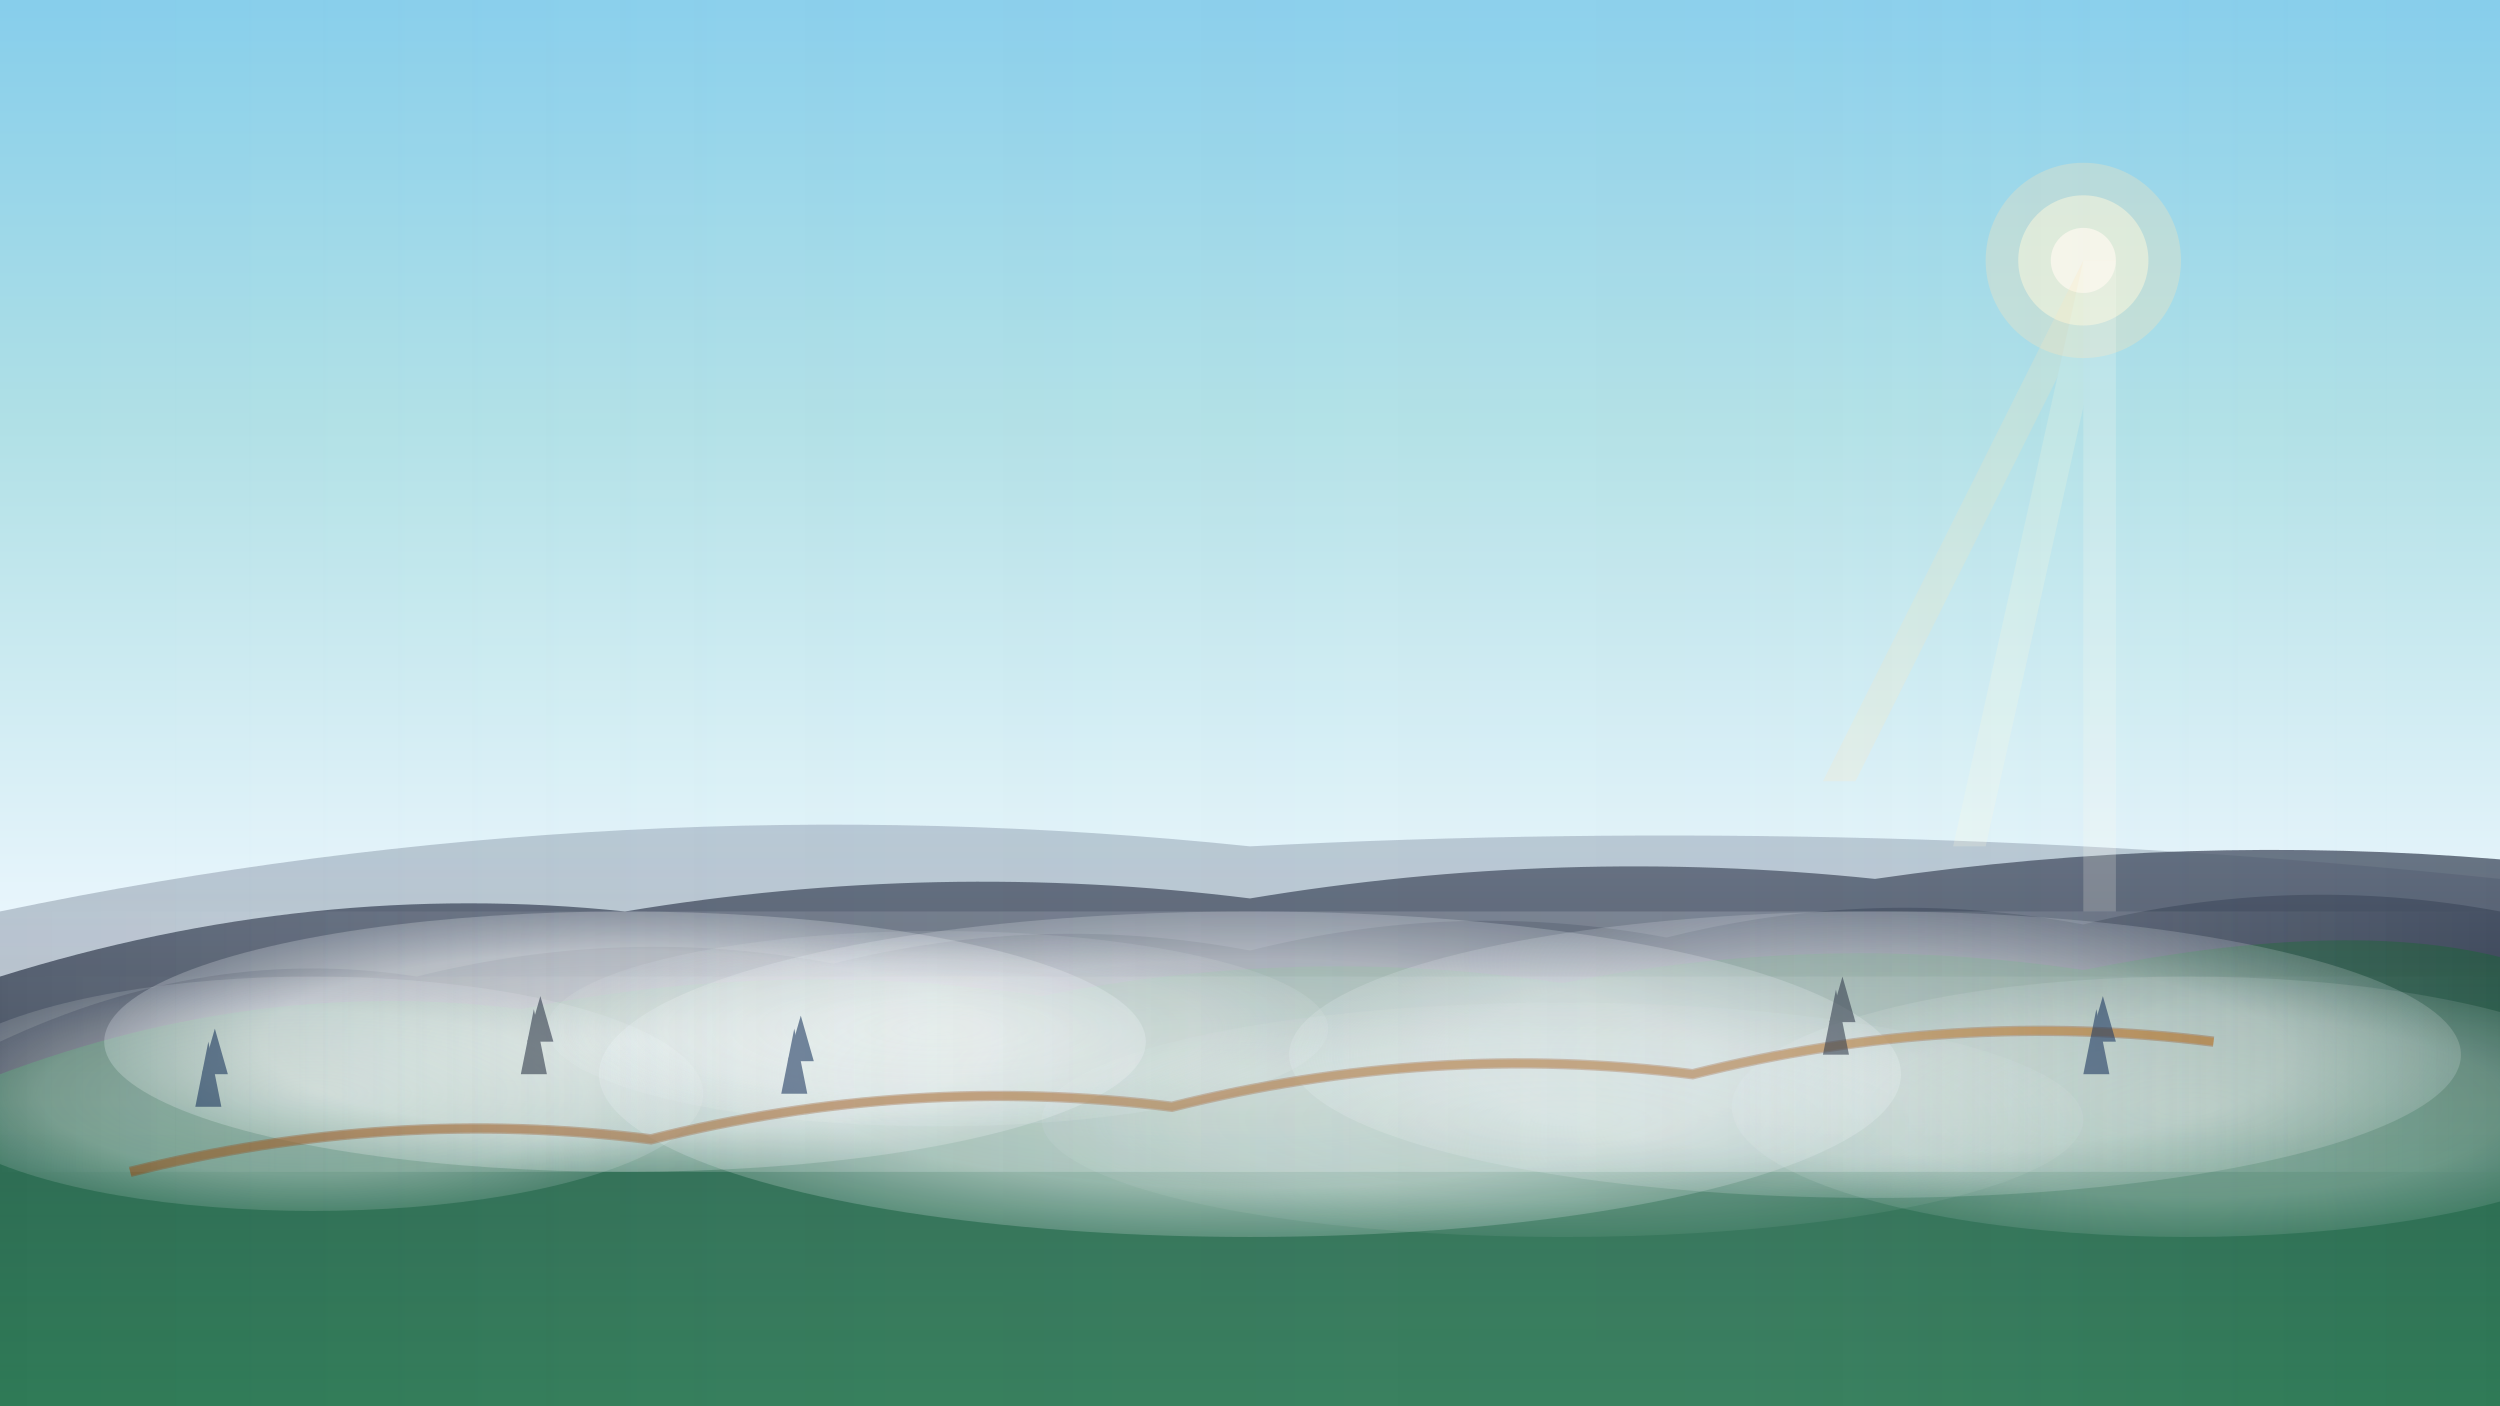 <svg viewBox="0 0 3840 2160" xmlns="http://www.w3.org/2000/svg">
  <defs>
    <!-- Gradients for sky and atmosphere -->
    <linearGradient id="skyGradient" x1="0%" y1="0%" x2="0%" y2="100%">
      <stop offset="0%" style="stop-color:#87CEEB;stop-opacity:1" />
      <stop offset="30%" style="stop-color:#B0E0E6;stop-opacity:1" />
      <stop offset="70%" style="stop-color:#F0F8FF;stop-opacity:1" />
      <stop offset="100%" style="stop-color:#FFFAF0;stop-opacity:1" />
    </linearGradient>
    
    <!-- Mountain gradients -->
    <linearGradient id="mountainGradient1" x1="0%" y1="0%" x2="0%" y2="100%">
      <stop offset="0%" style="stop-color:#4A5568;stop-opacity:1" />
      <stop offset="50%" style="stop-color:#2D3748;stop-opacity:1" />
      <stop offset="100%" style="stop-color:#1A202C;stop-opacity:1" />
    </linearGradient>
    
    <linearGradient id="mountainGradient2" x1="0%" y1="0%" x2="0%" y2="100%">
      <stop offset="0%" style="stop-color:#718096;stop-opacity:1" />
      <stop offset="50%" style="stop-color:#4A5568;stop-opacity:1" />
      <stop offset="100%" style="stop-color:#2D3748;stop-opacity:1" />
    </linearGradient>
    
    <!-- Forest gradient -->
    <linearGradient id="forestGradient" x1="0%" y1="0%" x2="0%" y2="100%">
      <stop offset="0%" style="stop-color:#22543D;stop-opacity:1" />
      <stop offset="50%" style="stop-color:#2F855A;stop-opacity:1" />
      <stop offset="100%" style="stop-color:#38A169;stop-opacity:1" />
    </linearGradient>
    
    <!-- Cloud gradients -->
    <radialGradient id="cloudGradient" cx="50%" cy="50%" r="50%">
      <stop offset="0%" style="stop-color:#FFFFFF;stop-opacity:0.9" />
      <stop offset="70%" style="stop-color:#F7FAFC;stop-opacity:0.7" />
      <stop offset="100%" style="stop-color:#EDF2F7;stop-opacity:0.3" />
    </radialGradient>
    
    <!-- Mist gradient -->
    <linearGradient id="mistGradient" x1="0%" y1="0%" x2="100%" y2="0%">
      <stop offset="0%" style="stop-color:#FFFFFF;stop-opacity:0" />
      <stop offset="30%" style="stop-color:#F7FAFC;stop-opacity:0.4" />
      <stop offset="70%" style="stop-color:#EDF2F7;stop-opacity:0.6" />
      <stop offset="100%" style="stop-color:#FFFFFF;stop-opacity:0" />
    </linearGradient>
    
    <!-- Path gradient -->
    <linearGradient id="pathGradient" x1="0%" y1="0%" x2="0%" y2="100%">
      <stop offset="0%" style="stop-color:#D69E2E;stop-opacity:0.8" />
      <stop offset="50%" style="stop-color:#B7791F;stop-opacity:0.6" />
      <stop offset="100%" style="stop-color:#975A16;stop-opacity:0.4" />
    </linearGradient>
    
    <!-- Filters for depth and atmosphere -->
    <filter id="blur" x="-50%" y="-50%" width="200%" height="200%">
      <feGaussianBlur in="SourceGraphic" stdDeviation="2"/>
    </filter>
    
    <filter id="softBlur" x="-50%" y="-50%" width="200%" height="200%">
      <feGaussianBlur in="SourceGraphic" stdDeviation="1"/>
    </filter>
  </defs>
  
  <!-- Sky background -->
  <rect width="3840" height="2160" fill="url(#skyGradient)"/>
  
  <!-- Distant mountains (background layer) -->
  <path d="M0,1400 Q960,1200 1920,1300 Q2880,1250 3840,1350 L3840,2160 L0,2160 Z" 
        fill="url(#mountainGradient2)" opacity="0.6" filter="url(#blur)"/>
  
  <!-- Middle mountains -->
  <path d="M0,1500 Q480,1350 960,1400 Q1440,1320 1920,1380 Q2400,1300 2880,1350 Q3360,1280 3840,1320 L3840,2160 L0,2160 Z" 
        fill="url(#mountainGradient1)" opacity="0.8"/>
  
  <!-- Foreground mountains -->
  <path d="M0,1600 Q320,1450 640,1500 Q960,1420 1280,1480 Q1600,1400 1920,1460 Q2240,1380 2560,1440 Q2880,1360 3200,1420 Q3520,1340 3840,1400 L3840,2160 L0,2160 Z" 
        fill="url(#mountainGradient1)"/>
  
  <!-- Forest coverage on mountains -->
  <path d="M0,1650 Q400,1500 800,1550 Q1200,1470 1600,1530 Q2000,1450 2400,1510 Q2800,1430 3200,1490 Q3600,1410 3840,1470 L3840,2160 L0,2160 Z" 
        fill="url(#forestGradient)" opacity="0.7"/>
  
  <!-- Cloud sea (biển mây) -->
  <ellipse cx="960" cy="1600" rx="800" ry="200" fill="url(#cloudGradient)" opacity="0.8"/>
  <ellipse cx="1920" cy="1650" rx="1000" ry="250" fill="url(#cloudGradient)" opacity="0.7"/>
  <ellipse cx="2880" cy="1620" rx="900" ry="220" fill="url(#cloudGradient)" opacity="0.6"/>
  <ellipse cx="480" cy="1680" rx="600" ry="180" fill="url(#cloudGradient)" opacity="0.5"/>
  <ellipse cx="3360" cy="1700" rx="700" ry="200" fill="url(#cloudGradient)" opacity="0.4"/>
  
  <!-- Additional cloud layers for depth -->
  <ellipse cx="1440" cy="1580" rx="600" ry="150" fill="url(#cloudGradient)" opacity="0.6" filter="url(#softBlur)"/>
  <ellipse cx="2400" cy="1720" rx="800" ry="180" fill="url(#cloudGradient)" opacity="0.5" filter="url(#softBlur)"/>
  
  <!-- Winding mountain path -->
  <path d="M200,1800 Q600,1700 1000,1750 Q1400,1650 1800,1700 Q2200,1600 2600,1650 Q3000,1550 3400,1600" 
        stroke="url(#pathGradient)" stroke-width="12" fill="none" opacity="0.8"/>
  
  <!-- Path edges for realism -->
  <path d="M200,1800 Q600,1700 1000,1750 Q1400,1650 1800,1700 Q2200,1600 2600,1650 Q3000,1550 3400,1600" 
        stroke="#8B4513" stroke-width="16" fill="none" opacity="0.4"/>
  
  <!-- Morning mist effects -->
  <rect x="0" y="1400" width="3840" height="400" fill="url(#mistGradient)" opacity="0.3"/>
  <rect x="0" y="1500" width="3840" height="300" fill="url(#mistGradient)" opacity="0.2"/>
  
  <!-- Pine trees silhouettes for forest detail -->
  <g opacity="0.6">
    <!-- Tree group 1 -->
    <polygon points="300,1700 320,1600 340,1700" fill="#1A365D"/>
    <polygon points="310,1650 330,1580 350,1650" fill="#1A365D"/>
    
    <!-- Tree group 2 -->
    <polygon points="800,1650 820,1550 840,1650" fill="#2D3748"/>
    <polygon points="810,1600 830,1530 850,1600" fill="#2D3748"/>
    
    <!-- Tree group 3 -->
    <polygon points="1200,1680 1220,1580 1240,1680" fill="#1A365D"/>
    <polygon points="1210,1630 1230,1560 1250,1630" fill="#1A365D"/>
    
    <!-- Tree group 4 -->
    <polygon points="2800,1620 2820,1520 2840,1620" fill="#2D3748"/>
    <polygon points="2810,1570 2830,1500 2850,1570" fill="#2D3748"/>
    
    <!-- Tree group 5 -->
    <polygon points="3200,1650 3220,1550 3240,1650" fill="#1A365D"/>
    <polygon points="3210,1600 3230,1530 3250,1600" fill="#1A365D"/>
  </g>
  
  <!-- Atmospheric lighting effects -->
  <circle cx="3200" cy="400" r="150" fill="#FFE4B5" opacity="0.3"/>
  <circle cx="3200" cy="400" r="100" fill="#FFF8DC" opacity="0.5"/>
  <circle cx="3200" cy="400" r="50" fill="#FFFAF0" opacity="0.7"/>
  
  <!-- Light rays -->
  <g opacity="0.2">
    <path d="M3200,400 L2800,1200 L2850,1200 L3250,400 Z" fill="#FFE4B5"/>
    <path d="M3200,400 L3000,1300 L3050,1300 L3250,400 Z" fill="#FFF8DC"/>
    <path d="M3200,400 L3200,1400 L3250,1400 L3250,400 Z" fill="#FFFAF0"/>
  </g>
  
  <!-- Final atmospheric overlay -->
  <rect width="3840" height="2160" fill="url(#mistGradient)" opacity="0.1"/>
</svg>